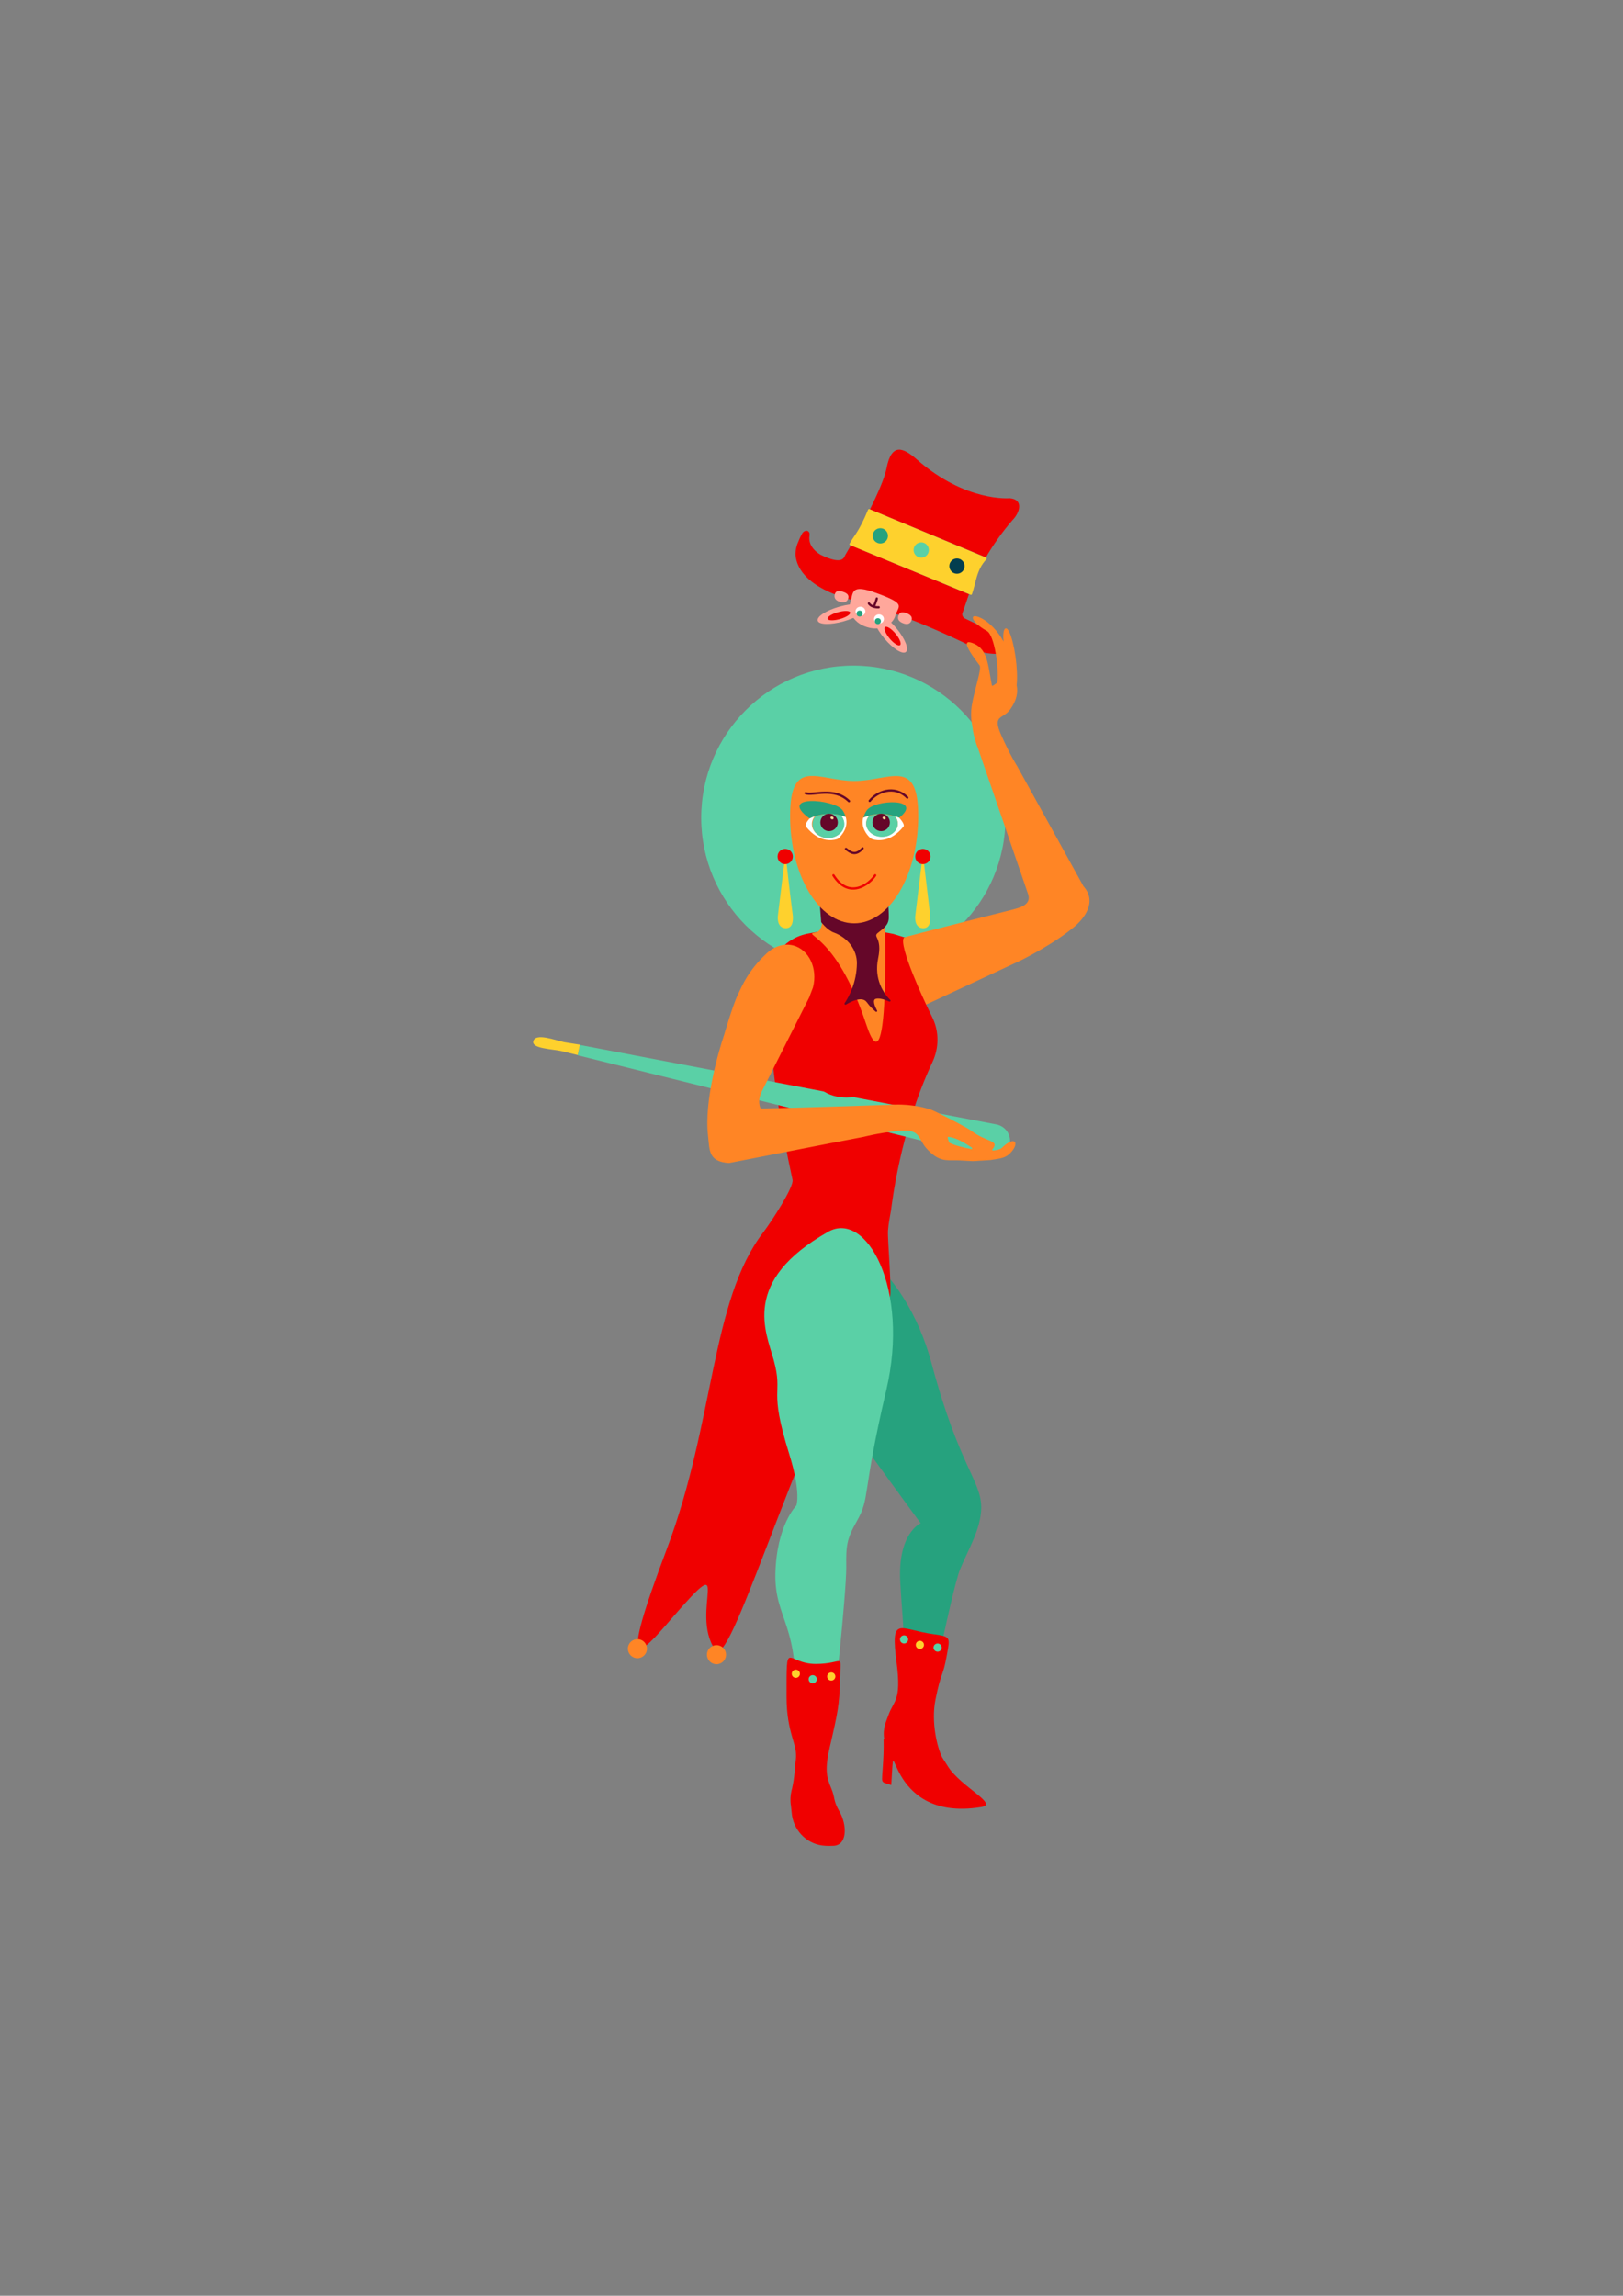 <?xml version="1.0" encoding="utf-8"?>
<!-- Generator: Adobe Illustrator 27.2.0, SVG Export Plug-In . SVG Version: 6.00 Build 0)  -->
<!DOCTYPE svg PUBLIC "-//W3C//DTD SVG 1.1//EN" "http://www.w3.org/Graphics/SVG/1.1/DTD/svg11.dtd">
<svg version="1.1" id="Layer_1" xmlns:x="http://ns.adobe.com/Extensibility/1.0/" xmlns:i="http://ns.adobe.com/AdobeIllustrator/10.0/" xmlns:graph="http://ns.adobe.com/Graphs/1.0/"
	 xmlns="http://www.w3.org/2000/svg" xmlns:xlink="http://www.w3.org/1999/xlink" x="0px" y="0px" viewBox="0 0 595.3 841.9"
	 style="enable-background:new 0 0 595.3 841.9;" xml:space="preserve">
<rect x="0" y="0" width="595.3" height="841.9" fill="#808080" stroke="none"/>
<style type="text/css">
	.st0{fill:#26A27E;}
	.st1{fill:#5AD0A6;}
	.st2{fill:#F00000;}
	.st3{fill:#FFA79B;}
	.st4{fill:#FF8525;}
	.st5{fill:#650729;}
	.st6{fill:none;stroke:#F00000;stroke-width:0.832;stroke-linecap:round;stroke-miterlimit:10;}
	.st7{fill:none;stroke:#650729;stroke-width:0.832;stroke-linecap:round;stroke-miterlimit:10;}
	.st8{fill:#FED12D;}
	.st9{fill:#FFFFFF;}
	.st10{fill:#033E4F;}
	.st11{fill:#F6DA98;}
</style>
<g>
	<g>
		<g>
			<g>
				<path class="st0" d="M359.9,553.2c0.2-10.1-7.9-14.8-18.2-53.2c-9.9-36.9-37.7-54.5-46.2-41c-19.8,31.3-2.7,43.2,4.7,50.9
					c9.4,9.9,12.4,14.2,26.3,33.4c8.7,12,11.2,15.3,11.2,15.3s-8.5,3.6-7.5,21.5s2.3,20.4,0.3,46.8c-0.9,12.1,7.2,13,7.2,13
					s11.4-57,14.4-64.3S359.7,560.9,359.9,553.2z"/>
				<circle class="st1" cx="313" cy="299.9" r="55.8"/>
				<path class="st2" d="M342.1,373.4l-2.4-5c2.6-9,6.3-23.5-3.1-24.1h0c-0.7,0-4.3-0.4-5-0.6l-3.9-1.2c-9.5-2-19.3-2.2-28.8-0.6
					l-2.2,0.4c-9,1.5-15.4,9.6-14.9,18.7c0.7,14.2-0.2,29.8,8.9,71.7c0.5,2.5-7.3,14.7-10.8,19.3c-19.3,25.3-17.7,69.4-35.3,116
					c-18.1,47.9-10.2,39.4,1.6,25.7c24-27.7,6.4-2.7,16.1,11.3c5.4,7.8,26.2-66.6,57.8-129.3c0.4-0.7,0.7-1.4,1-1.9
					c0.6-1,1-2.1,1.3-3.3l4,5.3c0.8-2.3-0.9-21.1-0.7-24.5c0.1-1.4,0.3-2.7,0.5-4l0.6-3.4c0.3-1.7,3.1-28.6,15.2-54.4
					C344.4,384.4,344.5,378.5,342.1,373.4z"/>
				<path class="st1" d="M314.3,557.8c5-8.8,1.7-9.4,10.8-48.1c8.7-37.2-7.4-65.9-21.3-58c-32.2,18.2-22.8,36.8-20,47.1
					c3.6,13.2-2.1,9.5,5.7,34.5c4.4,14.2,2.6,18.8,2.6,18.8s-7.3,7.2-7.7,25.1c-0.3,16.9,9.3,18.7,7,50.3
					c-0.9,12.1,14.2,1.1,14.2,1.1s4.8-43.7,4.8-53.8C310.3,566.8,310.5,564.5,314.3,557.8z"/>
				<path class="st2" d="M347.7,647.8L347.7,647.8L347.7,647.8c-0.8-1.3-1.5-2.4-2.1-3.3c-1.9-3.7-4.1-13-2.5-21.1
					c2.1-10.7,2.7-8,4.2-16.5c1.2-6.6,1.4-6.7-4.8-7.6c-12.7-1.7-16-7.4-13.6,10.7c1.8,13.9-1.2,13.7-3,18.9
					c-0.8,2.3-2.2,4.8-1.6,8.8c0,0,0,0-0.1,0c0,0,0,0.1-0.1,0.3c0.2,7.3-0.8,14.1-0.5,14.9c0.3,1,0.8,0.9,3.3,1.7
					c1.7-25.9-3.3,14,32.9,8.1C366.7,661.8,352.4,655.3,347.7,647.8z"/>
				<path class="st2" d="M290.5,665.8c1,6.1,6,10.8,12.2,11.1c1.3,0.1,2.4,0,3.2,0c5-0.4,4.7-7.8,2.1-12.4c-2.6-4.5-1.5-4.9-3.2-8.9
					s-2.3-7-0.4-15.1c2.9-12.5,3.5-15.6,3.7-24.2c0.2-10.8,1.8-6.1-8.9-6.1c-11,0-10.7-10.1-10.7,12c0,13.6,4.2,17.6,3.4,23.1
					c-0.4,2.4-0.3,6-1.4,10.7c0,0,0,0,0,0c0,0-0.1,0.3-0.2,0.8c-0.4,1.7-0.5,3.5-0.2,5.3L290.5,665.8z"/>
				<g>
					<path class="st3" d="M285.7,429.1L285.7,429.1C285.7,429.1,285.7,429.1,285.7,429.1L285.7,429.1z"/>
				</g>
				<path class="st4" d="M317.7,375.6c-11.3-34.2-24.3-32.6-18.3-33.7c3.5-0.7,2.1-10.7,2.1-10.7l22.9-1
					C324.4,330.2,327,403.8,317.7,375.6z"/>
				<path class="st5" d="M300.3,327.1c0.2,1.4,0.8,10,0.9,11c0,0.1,0,0.1,0.1,0.2c0.4,0.5,2.5,3,4.6,3.7c4.9,1.8,8.5,6.2,8.4,11.4
					c-0.1,6.9-2.9,12.1-4.5,14.5c-0.2,0.3,0.2,0.7,0.5,0.5c2.1-1.3,6-3.1,7.6-0.9c1.3,1.8,2.5,2.8,3.3,3.5c0.3,0.2,0.7-0.1,0.5-0.4
					c-0.8-1.5-1.8-3.9-0.5-4.3c1.3-0.4,3.4,0.3,5,1c0.3,0.1,0.6-0.3,0.4-0.5c-2.5-2.5-6.1-7.7-4.5-15.4c1.6-7.8-2.1-7.7-0.1-9.3
					c2-1.6,4-2.8,4-5.7c0-30.6-23.2-11.3-25.3-9.5C300.3,326.8,300.2,327,300.3,327.1z"/>
				<path class="st4" d="M336.8,299.2c0,21.8-10.5,39.4-23.5,39.4s-23.5-17.6-23.5-39.4c0-21.8,10.5-12.8,23.5-12.8
					S336.8,277.5,336.8,299.2z"/>
				<path class="st6" d="M305.7,321c5.6,8.9,13.1,3.4,15.3,0"/>
				<path class="st7" d="M311.4,293.8c-5.6-5.4-13.2-1.9-15.9-2.9"/>
				<path class="st7" d="M332.8,292.5c-4.9-4.9-11.3-2-13.8,1.2"/>
				<circle class="st1" cx="298.1" cy="615.8" r="1.5"/>
				<circle class="st4" cx="233.8" cy="604.6" r="3.5"/>
				<circle class="st4" cx="262.8" cy="606.8" r="3.5"/>
				<circle class="st1" cx="343.9" cy="604.2" r="1.5"/>
				<circle class="st8" cx="337.4" cy="603.2" r="1.5"/>
				<circle class="st1" cx="331.6" cy="601.2" r="1.5"/>
				<circle class="st8" cx="304.9" cy="614.8" r="1.5"/>
				<circle class="st8" cx="291.9" cy="613.8" r="1.5"/>
				<g>
					<path class="st1" d="M365.7,412.4l-153-29.2l-0.8,3.8l151.1,37.5c3.3,0.7,6.6-1.4,7.3-4.7l0,0
						C371.1,416.4,369,413.2,365.7,412.4z"/>
					<path class="st8" d="M207,382.2c-3.3-0.7-10.7-3.6-11.4-0.3c-0.6,2.6,6.8,2.8,10.1,3.5l6.2,1.5l0.8-3.8L207,382.2z"/>
				</g>
				<path class="st4" d="M265.6,379.5c-1.9,5.6-7.4,24.2-5.9,37c0.6,5.4,0.1,9.5,7.7,10c0,0,0,0,0,0l36.9-7.2l12.5-2.4c0,0,0,0,0,0
					c0.1,0,4.7-1.3,12.7-2.2c8.2-0.9,7.2,2.9,10.2,6.3c4.4,5,7.2,4.5,11.3,4.5l5.8,0.3l6.5-0.4c3.5-0.6,5.5-0.6,7.4-2.7
					c3.4-3.6,1.6-6.5-3.3-1.7c-0.6,0.5-1.7,0.8-3.2,0.9c-0.2,0-0.4-0.3-0.2-0.4c2.8-3.5-2.1-2.5-7.7-6.8c-1.2-0.9-7.7-4.4-13.3-7.1
					c-2-1-4.7-1.6-6.4-1.9s-3.8-0.5-3.8-0.5c-1.7-0.1-2.4-0.2-5.2-0.1h0l0,0c0,0-31.1,1.1-48.4,1.4c-0.1,0-0.2-0.1-0.3-0.2
					c-1-2.4-0.1-4.8,0.6-6.2l17.3-34.3c0.1-0.1,0.1-0.2,0.1-0.3l1.3-3.4c0,0,0,0,0,0c1.8-7-1.5-13.9-7.3-15.4
					c-3.6-0.9-7.3,0.5-10.1,3.3c-6.4,6.1-8.5,11.3-10.1,14.6C268.8,368.5,265.6,379.5,265.6,379.5z M348.3,419.1
					c-0.1,0-0.1-0.1-0.1-0.1c-0.5-1.2-0.8-2.1-0.4-2.1c3.4,0.4,6.2,2.4,8.7,4c0.2,0.2,0.1,0.5-0.2,0.5
					C353.1,420.8,350.1,420,348.3,419.1z"/>
				<path class="st0" d="M329.8,299.9c9.3-7.4-9.1-6.8-11.9-2.7c-0.6,0.9-1,1.8-1.2,2.6c1.8-0.8,4.1-1.3,6.5-1.3
					C325.6,298.5,327.9,299.1,329.8,299.9z"/>
				<path class="st0" d="M310.2,299.6c-0.2-0.8-0.6-1.6-1.1-2.4c-2.9-4.2-24.4-6-12.1,3c1.9-1.1,4.5-1.7,7.3-1.7
					C306.4,298.5,308.5,298.9,310.2,299.6z"/>
				<g>
					<path class="st9" d="M310.2,299.6c-0.6-0.2-1.2-0.4-1.9-0.6c0.8,0.9,1.3,2,1.3,3.2c0,2.8-2.6,5.1-5.9,5.1
						c-3.2,0-5.9-2.3-5.9-5.1c0-1.1,0.4-2,1-2.8c-0.7,0.2-1.3,0.5-1.9,0.8c-1.1,1.3-1.7,2.4-1.3,2.9c4.7,5.9,9.5,5.2,11.2,4.7
						c0.4-0.1,0.7-0.3,1-0.6C308.9,306.1,311.3,303.3,310.2,299.6z"/>
					<path class="st1" d="M303.8,307.3c3.2,0,5.9-2.3,5.9-5.1c0-1.2-0.5-2.4-1.3-3.2c-1.2-0.3-2.6-0.5-4-0.5c-2,0-3.8,0.3-5.4,0.9
						c-0.6,0.8-1,1.8-1,2.8C297.9,305.1,300.5,307.3,303.8,307.3z"/>
				</g>
				<g>
					<path class="st9" d="M329.8,299.9c-0.5-0.2-1-0.4-1.5-0.6c0.6,0.8,1,1.7,1,2.7c0,2.7-2.6,4.8-5.8,4.8s-5.8-2.2-5.8-4.8
						c0-1.1,0.4-2.1,1.2-2.9c-0.8,0.2-1.6,0.5-2.3,0.8c-0.9,3.6,1.4,6.3,2.5,7.3c0.3,0.3,0.7,0.5,1,0.6c1.7,0.5,6.6,1.2,11.3-4.7
						C331.8,302.6,331.1,301.3,329.8,299.9z"/>
					<path class="st1" d="M323.5,306.9c3.2,0,5.8-2.2,5.8-4.8c0-1-0.4-1.9-1-2.7c-1.5-0.5-3.3-0.8-5.2-0.8c-1.5,0-2.9,0.2-4.2,0.5
						c-0.7,0.8-1.2,1.8-1.2,2.9C317.7,304.7,320.3,306.9,323.5,306.9z"/>
				</g>
				<circle class="st5" cx="304.1" cy="301.6" r="3.2"/>
				<circle class="st5" cx="323.2" cy="301.6" r="3.2"/>
				<path class="st7" d="M310.3,311.3c1.8,1.5,3.6,2.6,6.1-0.2"/>
				<g>
					<path class="st2" d="M371.4,190.7c2.6-2.6,4.2-7.6-1.1-8c0,0-16.1,1.5-34-14.2c-5.1-4.5-9.3-6.1-11.1,3.1
						c-0.7,3.7-3.3,9.5-6.1,15.2l42.5,17.6C364.3,199.8,367.5,195.2,371.4,190.7z"/>
					<path class="st2" d="M355.4,217.9L312.1,200c-1.3,2.2-2.1,3.6-2.1,3.6c-0.4,0.8-0.9,3.8-8.9-0.1c0,0-4.9-2.5-4.2-7
						c0.4-2.2-1.8-2.4-2.7-0.8c-0.9,1.6-1.4,3-1.4,3c-0.7,1.5-1.1,3.3-1,5c0.5,5,4.6,12.2,22,16.7c22.1,5.8,46.8,18.8,46.8,18.8
						c0.8,0.4,6.4,1,6.8,0.2l-2.4-5.4c0.4-0.8,0.1-1.8-0.8-2.2l-10.3-5c-0.8-0.4-1.2-1.4-0.8-2.2
						C353.9,222.4,354.6,220.2,355.4,217.9z"/>
					<path class="st8" d="M361.7,204.5l-42.8-17.8c-0.2-0.1-0.4,0-0.5,0.2c-3.3,8.1-5.1,9.4-6.8,12.5c-0.1,0.2,0,0.4,0.2,0.5
						l44.2,18.2c0.2,0.1,0.4,0,0.5-0.2c1.5-4.2,1.6-8.9,5.3-12.8C362,204.9,361.9,204.6,361.7,204.5z"/>
				</g>
				<circle class="st0" cx="322.9" cy="196.5" r="2.8"/>
				<circle class="st1" cx="337.9" cy="201.7" r="2.8"/>
				<circle class="st10" cx="351" cy="207.6" r="2.8"/>
				<path class="st4" d="M356.9,268.1c0.2,1.3,1.1,4.8,1.7,6c0,0,0,0,0,0l0,0c0,0,17.3,50.2,18.5,53.8c1.4,4.1-3.7,5.1-5.4,5.6
					c0,0-39.8,10-40.1,10.3c-2.4,2.5,8.1,24.6,8.1,24.6l34.9-16.3c0,0,11.8-5.8,19.4-12.2c3.7-3.1,8.5-9.2,3.4-14.9l-24.3-44
					c0,0-2.6-4-5.9-11.5c-3.3-7.5,0.6-5.6,3.3-9.3c2.5-3.5,2.9-6.3,2.4-8.9c0.6-6.2-0.9-15.7-2.7-19.5c-1.5-3.1-2.6-0.5-2.1,3.5
					c-2.1-3.9-5.4-7.3-8.4-8.7c-4.5-2.1-3.7,1.5,2.3,4.8c2.8,1.6,4.5,13.9,3.8,18.9c-1,0.8-1.9,1.5-2,1c-1.4-7.2-1.5-13-6.4-15.2
					s-2.7,1.9,1.9,7.9c0.9,1.2-1.9,8.8-2.9,15c-0.3,2.1-0.3,4.3,0.1,6.4L356.9,268.1z"/>
				<ellipse class="st2" cx="310.5" cy="393.5" rx="12.6" ry="9"/>
			</g>
			
				<ellipse transform="matrix(0.534 -0.845 0.845 0.534 -102.485 413.989)" class="st11" cx="324.5" cy="300" rx="0.5" ry="0.6"/>
			
				<ellipse transform="matrix(0.534 -0.845 0.845 0.534 -111.397 397.811)" class="st11" cx="305.4" cy="300" rx="0.5" ry="0.6"/>
		</g>
		<path class="st8" d="M288.1,313l-2.8,23c0,0-0.5,4.2,2.8,4.4c2.9,0.1,2.8-3.3,2.7-4.6C289.8,328.5,288.1,313,288.1,313z"/>
		<circle class="st2" cx="288" cy="314.1" r="2.8"/>
		<path class="st8" d="M338.5,313l-2.8,23c0,0-0.5,4.2,2.8,4.4c2.9,0.1,2.8-3.3,2.7-4.6C340.3,328.5,338.5,313,338.5,313z"/>
		<circle class="st2" cx="338.5" cy="314.1" r="2.8"/>
	</g>
	<g>
		<g>
			<path class="st3" d="M328.4,225.8c-1.1,3.7-5.8,5.6-10.3,4.2c-4.6-1.3-7.3-5.4-6.2-9.1c1.1-3.7,0.1-6.9,9.6-3.4
				C332.7,221.6,329.5,222.1,328.4,225.8z"/>
			<path class="st3" d="M311.1,219.5c-0.3,1-1.2,1.8-3.1,1.2c-1.9-0.6-2.1-1.8-1.8-2.8c0.3-1,1-1.5,2.9-0.9
				C311.1,217.6,311.4,218.5,311.1,219.5z"/>
			<path class="st3" d="M334.3,227.6c-0.4,1-1.3,1.7-3.2,0.9s-1.9-1.9-1.5-2.9c0.4-1,1.1-1.4,3-0.7
				C334.4,225.6,334.7,226.6,334.3,227.6z"/>
			
				<ellipse transform="matrix(0.963 -0.27 0.27 0.963 -49.338 91.837)" class="st3" cx="308.7" cy="225" rx="9.1" ry="2.8"/>
			
				<ellipse transform="matrix(0.768 -0.64 0.64 0.768 -72.872 263.086)" class="st3" cx="326.7" cy="232.1" rx="2.9" ry="8.9"/>
			<ellipse class="st9" cx="322.4" cy="227" rx="1.8" ry="1.7"/>
			<ellipse class="st9" cx="315.6" cy="224.2" rx="1.8" ry="1.7"/>
			<ellipse class="st0" cx="315.3" cy="225" rx="1.1" ry="1.1"/>
			<ellipse class="st0" cx="322" cy="227.8" rx="1.1" ry="1.1"/>
			
				<ellipse transform="matrix(0.963 -0.27 0.27 0.963 -49.522 91.597)" class="st2" cx="307.7" cy="225.6" rx="4.3" ry="1.3"/>
			
				<ellipse transform="matrix(0.768 -0.64 0.64 0.768 -73.311 263.845)" class="st2" cx="327.5" cy="233.1" rx="1.4" ry="4.3"/>
		</g>
		<path class="st7" d="M318.7,221.3c0.6,0.9,2,1.5,3.6,1.4"/>
		<path class="st7" d="M321.6,219.5c-0.1,0.5-0.9,2.9-1.2,2.9"/>
	</g>
</g>
</svg>
